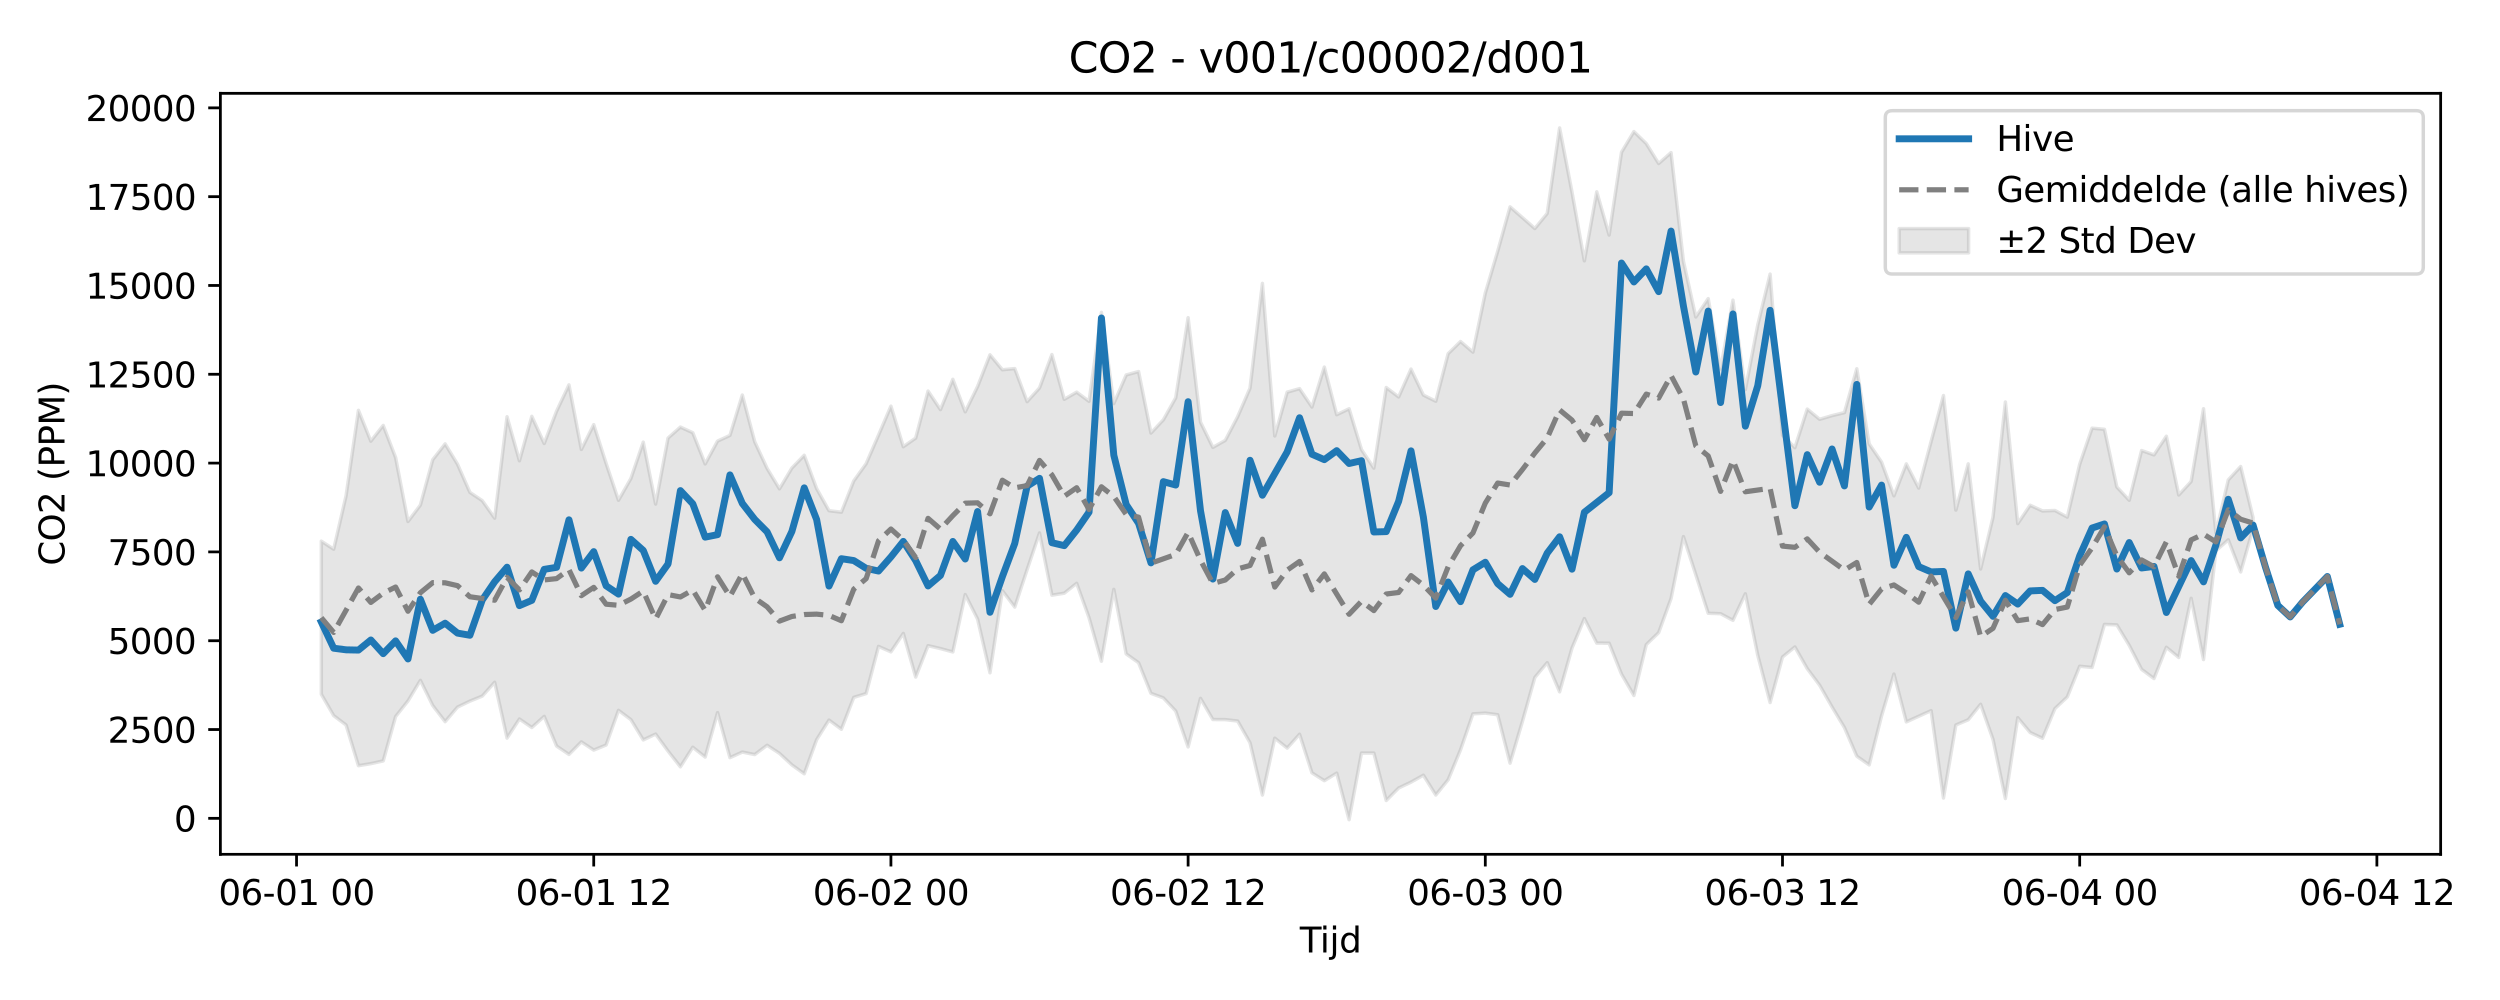 <?xml version="1.0" encoding="utf-8" standalone="no"?>
<!DOCTYPE svg PUBLIC "-//W3C//DTD SVG 1.1//EN"
  "http://www.w3.org/Graphics/SVG/1.1/DTD/svg11.dtd">
<svg xmlns:xlink="http://www.w3.org/1999/xlink" width="720pt" height="288pt" viewBox="0 0 720 288" xmlns="http://www.w3.org/2000/svg" version="1.1">
 <defs>
  <style type="text/css">*{stroke-linejoin: round; stroke-linecap: butt}</style>
 </defs>
 <g id="figure_1">
  <g id="patch_1">
   <path d="M 0 288 
L 720 288 
L 720 0 
L 0 0 
z
" style="fill: #ffffff"/>
  </g>
  <g id="axes_1">
   <g id="patch_2">
    <path d="M 63.47 246.04 
L 702.907 246.04 
L 702.907 26.88 
L 63.47 26.88 
z
" style="fill: #ffffff"/>
   </g>
   <g id="FillBetweenPolyCollection_1">
    <defs>
     <path id="ma74aaafaec" d="M 92.535 -132.152 
L 92.535 -88.058 
L 96.102 -81.898 
L 99.668 -79.198 
L 103.234 -67.477 
L 106.801 -68.068 
L 110.367 -68.855 
L 113.933 -81.628 
L 117.499 -86.12 
L 121.066 -92.057 
L 124.632 -84.802 
L 128.198 -80.15 
L 131.765 -84.357 
L 135.331 -86.071 
L 138.897 -87.523 
L 142.464 -91.508 
L 146.03 -75.429 
L 149.596 -80.928 
L 153.162 -78.471 
L 156.729 -81.678 
L 160.295 -73.142 
L 163.861 -70.719 
L 167.428 -74.332 
L 170.994 -71.975 
L 174.56 -73.435 
L 178.126 -83.427 
L 181.693 -80.747 
L 185.259 -74.902 
L 188.825 -76.586 
L 192.392 -71.693 
L 195.958 -67.148 
L 199.524 -72.791 
L 203.091 -69.965 
L 206.657 -82.774 
L 210.223 -69.795 
L 213.789 -71.397 
L 217.356 -70.68 
L 220.922 -73.363 
L 224.488 -71.029 
L 228.055 -67.706 
L 231.621 -65.147 
L 235.187 -74.966 
L 238.754 -80.617 
L 242.32 -77.968 
L 245.886 -87.15 
L 249.452 -88.252 
L 253.019 -101.834 
L 256.585 -100.257 
L 260.151 -105.578 
L 263.718 -93.008 
L 267.284 -102.047 
L 270.85 -101.211 
L 274.417 -100.236 
L 277.983 -116.774 
L 281.549 -109.688 
L 285.115 -94.23 
L 288.682 -117.886 
L 292.248 -113.158 
L 295.814 -123.954 
L 299.381 -134.523 
L 302.947 -116.588 
L 306.513 -117.158 
L 310.08 -120.013 
L 313.646 -110.102 
L 317.212 -97.567 
L 320.778 -118.265 
L 324.345 -99.675 
L 327.911 -97.133 
L 331.477 -88.314 
L 335.044 -87.012 
L 338.61 -83.213 
L 342.176 -72.883 
L 345.743 -86.874 
L 349.309 -80.772 
L 352.875 -80.747 
L 356.441 -80.342 
L 360.008 -74.076 
L 363.574 -59.028 
L 367.14 -75.405 
L 370.707 -72.541 
L 374.273 -76.539 
L 377.839 -65.428 
L 381.406 -63.16 
L 384.972 -65.345 
L 388.538 -51.922 
L 392.104 -71.128 
L 395.671 -71.117 
L 399.237 -57.455 
L 402.803 -61.055 
L 406.37 -62.745 
L 409.936 -64.737 
L 413.502 -59.037 
L 417.068 -63.426 
L 420.635 -72.067 
L 424.201 -82.403 
L 427.767 -82.618 
L 431.334 -82.153 
L 434.9 -68.209 
L 438.466 -80.244 
L 442.033 -92.896 
L 445.599 -97.152 
L 449.165 -88.748 
L 452.731 -101.334 
L 456.298 -109.847 
L 459.864 -102.78 
L 463.43 -102.758 
L 466.997 -93.853 
L 470.563 -87.694 
L 474.129 -102.353 
L 477.696 -105.808 
L 481.262 -115.62 
L 484.828 -133.458 
L 488.394 -122.473 
L 491.961 -111.38 
L 495.527 -111.251 
L 499.093 -109.346 
L 502.66 -116.989 
L 506.226 -99.314 
L 509.792 -85.659 
L 513.359 -98.775 
L 516.925 -101.677 
L 520.491 -95.427 
L 524.057 -90.651 
L 527.624 -84.391 
L 531.19 -78.47 
L 534.756 -70.212 
L 538.323 -67.707 
L 541.889 -81.826 
L 545.455 -93.867 
L 549.022 -80.093 
L 552.588 -81.715 
L 556.154 -83.335 
L 559.72 -58.168 
L 563.287 -79.198 
L 566.853 -80.708 
L 570.419 -85.168 
L 573.986 -75.058 
L 577.552 -58.022 
L 581.118 -81.299 
L 584.685 -77.036 
L 588.251 -75.376 
L 591.817 -83.924 
L 595.383 -87.275 
L 598.95 -96.122 
L 602.516 -95.77 
L 606.082 -108.165 
L 609.649 -108.031 
L 613.215 -102.14 
L 616.781 -95.224 
L 620.348 -92.574 
L 623.914 -101.581 
L 627.48 -98.641 
L 631.046 -115.683 
L 634.613 -98.046 
L 638.179 -129.367 
L 641.745 -132.537 
L 645.312 -123.277 
L 648.878 -135.74 
L 648.878 -138.962 
L 648.878 -138.962 
L 645.312 -153.642 
L 641.745 -149.784 
L 638.179 -134.508 
L 634.613 -170.291 
L 631.046 -149.321 
L 627.48 -145.442 
L 623.914 -162.367 
L 620.348 -156.989 
L 616.781 -158.252 
L 613.215 -143.925 
L 609.649 -147.751 
L 606.082 -164.363 
L 602.516 -164.685 
L 598.95 -154.299 
L 595.383 -139.07 
L 591.817 -140.981 
L 588.251 -140.847 
L 584.685 -142.489 
L 581.118 -137.21 
L 577.552 -172.231 
L 573.986 -139.038 
L 570.419 -124.137 
L 566.853 -154.407 
L 563.287 -141.091 
L 559.72 -174.089 
L 556.154 -160.823 
L 552.588 -147.425 
L 549.022 -154.394 
L 545.455 -145.205 
L 541.889 -154.927 
L 538.323 -160.161 
L 534.756 -181.798 
L 531.19 -169.161 
L 527.624 -168.302 
L 524.057 -167.244 
L 520.491 -170.182 
L 516.925 -159.071 
L 513.359 -162.669 
L 509.792 -209.066 
L 506.226 -194.357 
L 502.66 -175.751 
L 499.093 -201.558 
L 495.527 -181.722 
L 491.961 -201.997 
L 488.394 -196.712 
L 484.828 -212.756 
L 481.262 -244.054 
L 477.696 -240.908 
L 474.129 -246.646 
L 470.563 -250.106 
L 466.997 -244.151 
L 463.43 -220.302 
L 459.864 -232.76 
L 456.298 -212.872 
L 452.731 -232.686 
L 449.165 -251.158 
L 445.599 -226.536 
L 442.033 -222.183 
L 438.466 -225.323 
L 434.9 -228.429 
L 431.334 -215.618 
L 427.767 -203.591 
L 424.201 -186.586 
L 420.635 -189.642 
L 417.068 -186.147 
L 413.502 -172.445 
L 409.936 -174.217 
L 406.37 -181.702 
L 402.803 -173.677 
L 399.237 -176.391 
L 395.671 -153.179 
L 392.104 -158.526 
L 388.538 -170.269 
L 384.972 -168.569 
L 381.406 -182.279 
L 377.839 -170.776 
L 374.273 -176.071 
L 370.707 -175.058 
L 367.14 -162.447 
L 363.574 -206.391 
L 360.008 -176.218 
L 356.441 -167.98 
L 352.875 -161.168 
L 349.309 -159.151 
L 345.743 -166.44 
L 342.176 -196.514 
L 338.61 -173.44 
L 335.044 -167.089 
L 331.477 -163.283 
L 327.911 -180.995 
L 324.345 -180.016 
L 320.778 -171.759 
L 317.212 -198.045 
L 313.646 -172.416 
L 310.08 -175.065 
L 306.513 -173.004 
L 302.947 -185.886 
L 299.381 -176.278 
L 295.814 -172.33 
L 292.248 -181.848 
L 288.682 -181.511 
L 285.115 -185.818 
L 281.549 -176.689 
L 277.983 -169.393 
L 274.417 -178.76 
L 270.85 -170.03 
L 267.284 -175.371 
L 263.718 -161.833 
L 260.151 -159.341 
L 256.585 -171.034 
L 253.019 -162.691 
L 249.452 -154.461 
L 245.886 -149.505 
L 242.32 -140.492 
L 238.754 -140.922 
L 235.187 -147.29 
L 231.621 -156.882 
L 228.055 -153.195 
L 224.488 -147.209 
L 220.922 -153.119 
L 217.356 -160.793 
L 213.789 -174.234 
L 210.223 -162.597 
L 206.657 -160.969 
L 203.091 -154.393 
L 199.524 -163.375 
L 195.958 -165.004 
L 192.392 -161.834 
L 188.825 -142.823 
L 185.259 -160.672 
L 181.693 -150.177 
L 178.126 -143.923 
L 174.56 -154.548 
L 170.994 -165.699 
L 167.428 -158.565 
L 163.861 -177.156 
L 160.295 -169.575 
L 156.729 -160.276 
L 153.162 -168.1 
L 149.596 -155.288 
L 146.03 -167.976 
L 142.464 -138.769 
L 138.897 -143.811 
L 135.331 -146.198 
L 131.765 -154.31 
L 128.198 -160.162 
L 124.632 -155.606 
L 121.066 -142.534 
L 117.499 -137.807 
L 113.933 -156.24 
L 110.367 -165.483 
L 106.801 -160.941 
L 103.234 -169.831 
L 99.668 -145.224 
L 96.102 -129.832 
L 92.535 -132.152 
z
" style="stroke: #808080; stroke-opacity: 0.2"/>
    </defs>
    <g clip-path="url(#p86e60183b5)">
     <use xlink:href="#ma74aaafaec" x="0" y="288" style="fill: #808080; fill-opacity: 0.2; stroke: #808080; stroke-opacity: 0.2"/>
    </g>
   </g>
   <g id="matplotlib.axis_1">
    <g id="xtick_1">
     <g id="line2d_1">
      <defs>
       <path id="m665ec115c8" d="M 0 0 
L 0 3.5 
" style="stroke: #000000; stroke-width: 0.8"/>
      </defs>
      <g>
       <use xlink:href="#m665ec115c8" x="85.403" y="246.04" style="stroke: #000000; stroke-width: 0.8"/>
      </g>
     </g>
     <g id="text_1">
      <!-- 06-01 00 -->
      <g transform="translate(62.922 260.638) scale(0.1 -0.1)">
       <defs>
        <path id="DejaVuSans-30" d="M 2034 4250 
Q 1547 4250 1301 3770 
Q 1056 3291 1056 2328 
Q 1056 1369 1301 889 
Q 1547 409 2034 409 
Q 2525 409 2770 889 
Q 3016 1369 3016 2328 
Q 3016 3291 2770 3770 
Q 2525 4250 2034 4250 
z
M 2034 4750 
Q 2819 4750 3233 4129 
Q 3647 3509 3647 2328 
Q 3647 1150 3233 529 
Q 2819 -91 2034 -91 
Q 1250 -91 836 529 
Q 422 1150 422 2328 
Q 422 3509 836 4129 
Q 1250 4750 2034 4750 
z
" transform="scale(0.016)"/>
        <path id="DejaVuSans-36" d="M 2113 2584 
Q 1688 2584 1439 2293 
Q 1191 2003 1191 1497 
Q 1191 994 1439 701 
Q 1688 409 2113 409 
Q 2538 409 2786 701 
Q 3034 994 3034 1497 
Q 3034 2003 2786 2293 
Q 2538 2584 2113 2584 
z
M 3366 4563 
L 3366 3988 
Q 3128 4100 2886 4159 
Q 2644 4219 2406 4219 
Q 1781 4219 1451 3797 
Q 1122 3375 1075 2522 
Q 1259 2794 1537 2939 
Q 1816 3084 2150 3084 
Q 2853 3084 3261 2657 
Q 3669 2231 3669 1497 
Q 3669 778 3244 343 
Q 2819 -91 2113 -91 
Q 1303 -91 875 529 
Q 447 1150 447 2328 
Q 447 3434 972 4092 
Q 1497 4750 2381 4750 
Q 2619 4750 2861 4703 
Q 3103 4656 3366 4563 
z
" transform="scale(0.016)"/>
        <path id="DejaVuSans-2d" d="M 313 2009 
L 1997 2009 
L 1997 1497 
L 313 1497 
L 313 2009 
z
" transform="scale(0.016)"/>
        <path id="DejaVuSans-31" d="M 794 531 
L 1825 531 
L 1825 4091 
L 703 3866 
L 703 4441 
L 1819 4666 
L 2450 4666 
L 2450 531 
L 3481 531 
L 3481 0 
L 794 0 
L 794 531 
z
" transform="scale(0.016)"/>
        <path id="DejaVuSans-20" transform="scale(0.016)"/>
       </defs>
       <use xlink:href="#DejaVuSans-30"/>
       <use xlink:href="#DejaVuSans-36" transform="translate(63.623 0)"/>
       <use xlink:href="#DejaVuSans-2d" transform="translate(127.246 0)"/>
       <use xlink:href="#DejaVuSans-30" transform="translate(163.33 0)"/>
       <use xlink:href="#DejaVuSans-31" transform="translate(226.953 0)"/>
       <use xlink:href="#DejaVuSans-20" transform="translate(290.576 0)"/>
       <use xlink:href="#DejaVuSans-30" transform="translate(322.363 0)"/>
       <use xlink:href="#DejaVuSans-30" transform="translate(385.986 0)"/>
      </g>
     </g>
    </g>
    <g id="xtick_2">
     <g id="line2d_2">
      <g>
       <use xlink:href="#m665ec115c8" x="170.994" y="246.04" style="stroke: #000000; stroke-width: 0.8"/>
      </g>
     </g>
     <g id="text_2">
      <!-- 06-01 12 -->
      <g transform="translate(148.513 260.638) scale(0.1 -0.1)">
       <defs>
        <path id="DejaVuSans-32" d="M 1228 531 
L 3431 531 
L 3431 0 
L 469 0 
L 469 531 
Q 828 903 1448 1529 
Q 2069 2156 2228 2338 
Q 2531 2678 2651 2914 
Q 2772 3150 2772 3378 
Q 2772 3750 2511 3984 
Q 2250 4219 1831 4219 
Q 1534 4219 1204 4116 
Q 875 4013 500 3803 
L 500 4441 
Q 881 4594 1212 4672 
Q 1544 4750 1819 4750 
Q 2544 4750 2975 4387 
Q 3406 4025 3406 3419 
Q 3406 3131 3298 2873 
Q 3191 2616 2906 2266 
Q 2828 2175 2409 1742 
Q 1991 1309 1228 531 
z
" transform="scale(0.016)"/>
       </defs>
       <use xlink:href="#DejaVuSans-30"/>
       <use xlink:href="#DejaVuSans-36" transform="translate(63.623 0)"/>
       <use xlink:href="#DejaVuSans-2d" transform="translate(127.246 0)"/>
       <use xlink:href="#DejaVuSans-30" transform="translate(163.33 0)"/>
       <use xlink:href="#DejaVuSans-31" transform="translate(226.953 0)"/>
       <use xlink:href="#DejaVuSans-20" transform="translate(290.576 0)"/>
       <use xlink:href="#DejaVuSans-31" transform="translate(322.363 0)"/>
       <use xlink:href="#DejaVuSans-32" transform="translate(385.986 0)"/>
      </g>
     </g>
    </g>
    <g id="xtick_3">
     <g id="line2d_3">
      <g>
       <use xlink:href="#m665ec115c8" x="256.585" y="246.04" style="stroke: #000000; stroke-width: 0.8"/>
      </g>
     </g>
     <g id="text_3">
      <!-- 06-02 00 -->
      <g transform="translate(234.105 260.638) scale(0.1 -0.1)">
       <use xlink:href="#DejaVuSans-30"/>
       <use xlink:href="#DejaVuSans-36" transform="translate(63.623 0)"/>
       <use xlink:href="#DejaVuSans-2d" transform="translate(127.246 0)"/>
       <use xlink:href="#DejaVuSans-30" transform="translate(163.33 0)"/>
       <use xlink:href="#DejaVuSans-32" transform="translate(226.953 0)"/>
       <use xlink:href="#DejaVuSans-20" transform="translate(290.576 0)"/>
       <use xlink:href="#DejaVuSans-30" transform="translate(322.363 0)"/>
       <use xlink:href="#DejaVuSans-30" transform="translate(385.986 0)"/>
      </g>
     </g>
    </g>
    <g id="xtick_4">
     <g id="line2d_4">
      <g>
       <use xlink:href="#m665ec115c8" x="342.176" y="246.04" style="stroke: #000000; stroke-width: 0.8"/>
      </g>
     </g>
     <g id="text_4">
      <!-- 06-02 12 -->
      <g transform="translate(319.696 260.638) scale(0.1 -0.1)">
       <use xlink:href="#DejaVuSans-30"/>
       <use xlink:href="#DejaVuSans-36" transform="translate(63.623 0)"/>
       <use xlink:href="#DejaVuSans-2d" transform="translate(127.246 0)"/>
       <use xlink:href="#DejaVuSans-30" transform="translate(163.33 0)"/>
       <use xlink:href="#DejaVuSans-32" transform="translate(226.953 0)"/>
       <use xlink:href="#DejaVuSans-20" transform="translate(290.576 0)"/>
       <use xlink:href="#DejaVuSans-31" transform="translate(322.363 0)"/>
       <use xlink:href="#DejaVuSans-32" transform="translate(385.986 0)"/>
      </g>
     </g>
    </g>
    <g id="xtick_5">
     <g id="line2d_5">
      <g>
       <use xlink:href="#m665ec115c8" x="427.767" y="246.04" style="stroke: #000000; stroke-width: 0.8"/>
      </g>
     </g>
     <g id="text_5">
      <!-- 06-03 00 -->
      <g transform="translate(405.287 260.638) scale(0.1 -0.1)">
       <defs>
        <path id="DejaVuSans-33" d="M 2597 2516 
Q 3050 2419 3304 2112 
Q 3559 1806 3559 1356 
Q 3559 666 3084 287 
Q 2609 -91 1734 -91 
Q 1441 -91 1130 -33 
Q 819 25 488 141 
L 488 750 
Q 750 597 1062 519 
Q 1375 441 1716 441 
Q 2309 441 2620 675 
Q 2931 909 2931 1356 
Q 2931 1769 2642 2001 
Q 2353 2234 1838 2234 
L 1294 2234 
L 1294 2753 
L 1863 2753 
Q 2328 2753 2575 2939 
Q 2822 3125 2822 3475 
Q 2822 3834 2567 4026 
Q 2313 4219 1838 4219 
Q 1578 4219 1281 4162 
Q 984 4106 628 3988 
L 628 4550 
Q 988 4650 1302 4700 
Q 1616 4750 1894 4750 
Q 2613 4750 3031 4423 
Q 3450 4097 3450 3541 
Q 3450 3153 3228 2886 
Q 3006 2619 2597 2516 
z
" transform="scale(0.016)"/>
       </defs>
       <use xlink:href="#DejaVuSans-30"/>
       <use xlink:href="#DejaVuSans-36" transform="translate(63.623 0)"/>
       <use xlink:href="#DejaVuSans-2d" transform="translate(127.246 0)"/>
       <use xlink:href="#DejaVuSans-30" transform="translate(163.33 0)"/>
       <use xlink:href="#DejaVuSans-33" transform="translate(226.953 0)"/>
       <use xlink:href="#DejaVuSans-20" transform="translate(290.576 0)"/>
       <use xlink:href="#DejaVuSans-30" transform="translate(322.363 0)"/>
       <use xlink:href="#DejaVuSans-30" transform="translate(385.986 0)"/>
      </g>
     </g>
    </g>
    <g id="xtick_6">
     <g id="line2d_6">
      <g>
       <use xlink:href="#m665ec115c8" x="513.359" y="246.04" style="stroke: #000000; stroke-width: 0.8"/>
      </g>
     </g>
     <g id="text_6">
      <!-- 06-03 12 -->
      <g transform="translate(490.878 260.638) scale(0.1 -0.1)">
       <use xlink:href="#DejaVuSans-30"/>
       <use xlink:href="#DejaVuSans-36" transform="translate(63.623 0)"/>
       <use xlink:href="#DejaVuSans-2d" transform="translate(127.246 0)"/>
       <use xlink:href="#DejaVuSans-30" transform="translate(163.33 0)"/>
       <use xlink:href="#DejaVuSans-33" transform="translate(226.953 0)"/>
       <use xlink:href="#DejaVuSans-20" transform="translate(290.576 0)"/>
       <use xlink:href="#DejaVuSans-31" transform="translate(322.363 0)"/>
       <use xlink:href="#DejaVuSans-32" transform="translate(385.986 0)"/>
      </g>
     </g>
    </g>
    <g id="xtick_7">
     <g id="line2d_7">
      <g>
       <use xlink:href="#m665ec115c8" x="598.95" y="246.04" style="stroke: #000000; stroke-width: 0.8"/>
      </g>
     </g>
     <g id="text_7">
      <!-- 06-04 00 -->
      <g transform="translate(576.469 260.638) scale(0.1 -0.1)">
       <defs>
        <path id="DejaVuSans-34" d="M 2419 4116 
L 825 1625 
L 2419 1625 
L 2419 4116 
z
M 2253 4666 
L 3047 4666 
L 3047 1625 
L 3713 1625 
L 3713 1100 
L 3047 1100 
L 3047 0 
L 2419 0 
L 2419 1100 
L 313 1100 
L 313 1709 
L 2253 4666 
z
" transform="scale(0.016)"/>
       </defs>
       <use xlink:href="#DejaVuSans-30"/>
       <use xlink:href="#DejaVuSans-36" transform="translate(63.623 0)"/>
       <use xlink:href="#DejaVuSans-2d" transform="translate(127.246 0)"/>
       <use xlink:href="#DejaVuSans-30" transform="translate(163.33 0)"/>
       <use xlink:href="#DejaVuSans-34" transform="translate(226.953 0)"/>
       <use xlink:href="#DejaVuSans-20" transform="translate(290.576 0)"/>
       <use xlink:href="#DejaVuSans-30" transform="translate(322.363 0)"/>
       <use xlink:href="#DejaVuSans-30" transform="translate(385.986 0)"/>
      </g>
     </g>
    </g>
    <g id="xtick_8">
     <g id="line2d_8">
      <g>
       <use xlink:href="#m665ec115c8" x="684.541" y="246.04" style="stroke: #000000; stroke-width: 0.8"/>
      </g>
     </g>
     <g id="text_8">
      <!-- 06-04 12 -->
      <g transform="translate(662.06 260.638) scale(0.1 -0.1)">
       <use xlink:href="#DejaVuSans-30"/>
       <use xlink:href="#DejaVuSans-36" transform="translate(63.623 0)"/>
       <use xlink:href="#DejaVuSans-2d" transform="translate(127.246 0)"/>
       <use xlink:href="#DejaVuSans-30" transform="translate(163.33 0)"/>
       <use xlink:href="#DejaVuSans-34" transform="translate(226.953 0)"/>
       <use xlink:href="#DejaVuSans-20" transform="translate(290.576 0)"/>
       <use xlink:href="#DejaVuSans-31" transform="translate(322.363 0)"/>
       <use xlink:href="#DejaVuSans-32" transform="translate(385.986 0)"/>
      </g>
     </g>
    </g>
    <g id="text_9">
     <!-- Tijd -->
     <g transform="translate(374.339 274.317) scale(0.1 -0.1)">
      <defs>
       <path id="DejaVuSans-54" d="M -19 4666 
L 3928 4666 
L 3928 4134 
L 2272 4134 
L 2272 0 
L 1638 0 
L 1638 4134 
L -19 4134 
L -19 4666 
z
" transform="scale(0.016)"/>
       <path id="DejaVuSans-69" d="M 603 3500 
L 1178 3500 
L 1178 0 
L 603 0 
L 603 3500 
z
M 603 4863 
L 1178 4863 
L 1178 4134 
L 603 4134 
L 603 4863 
z
" transform="scale(0.016)"/>
       <path id="DejaVuSans-6a" d="M 603 3500 
L 1178 3500 
L 1178 -63 
Q 1178 -731 923 -1031 
Q 669 -1331 103 -1331 
L -116 -1331 
L -116 -844 
L 38 -844 
Q 366 -844 484 -692 
Q 603 -541 603 -63 
L 603 3500 
z
M 603 4863 
L 1178 4863 
L 1178 4134 
L 603 4134 
L 603 4863 
z
" transform="scale(0.016)"/>
       <path id="DejaVuSans-64" d="M 2906 2969 
L 2906 4863 
L 3481 4863 
L 3481 0 
L 2906 0 
L 2906 525 
Q 2725 213 2448 61 
Q 2172 -91 1784 -91 
Q 1150 -91 751 415 
Q 353 922 353 1747 
Q 353 2572 751 3078 
Q 1150 3584 1784 3584 
Q 2172 3584 2448 3432 
Q 2725 3281 2906 2969 
z
M 947 1747 
Q 947 1113 1208 752 
Q 1469 391 1925 391 
Q 2381 391 2643 752 
Q 2906 1113 2906 1747 
Q 2906 2381 2643 2742 
Q 2381 3103 1925 3103 
Q 1469 3103 1208 2742 
Q 947 2381 947 1747 
z
" transform="scale(0.016)"/>
      </defs>
      <use xlink:href="#DejaVuSans-54"/>
      <use xlink:href="#DejaVuSans-69" transform="translate(57.959 0)"/>
      <use xlink:href="#DejaVuSans-6a" transform="translate(85.742 0)"/>
      <use xlink:href="#DejaVuSans-64" transform="translate(113.525 0)"/>
     </g>
    </g>
   </g>
   <g id="matplotlib.axis_2">
    <g id="ytick_1">
     <g id="line2d_9">
      <defs>
       <path id="m4365c37c1e" d="M 0 0 
L -3.5 0 
" style="stroke: #000000; stroke-width: 0.8"/>
      </defs>
      <g>
       <use xlink:href="#m4365c37c1e" x="63.47" y="235.682" style="stroke: #000000; stroke-width: 0.8"/>
      </g>
     </g>
     <g id="text_10">
      <!-- 0 -->
      <g transform="translate(50.108 239.481) scale(0.1 -0.1)">
       <use xlink:href="#DejaVuSans-30"/>
      </g>
     </g>
    </g>
    <g id="ytick_2">
     <g id="line2d_10">
      <g>
       <use xlink:href="#m4365c37c1e" x="63.47" y="210.104" style="stroke: #000000; stroke-width: 0.8"/>
      </g>
     </g>
     <g id="text_11">
      <!-- 2500 -->
      <g transform="translate(31.02 213.903) scale(0.1 -0.1)">
       <defs>
        <path id="DejaVuSans-35" d="M 691 4666 
L 3169 4666 
L 3169 4134 
L 1269 4134 
L 1269 2991 
Q 1406 3038 1543 3061 
Q 1681 3084 1819 3084 
Q 2600 3084 3056 2656 
Q 3513 2228 3513 1497 
Q 3513 744 3044 326 
Q 2575 -91 1722 -91 
Q 1428 -91 1123 -41 
Q 819 9 494 109 
L 494 744 
Q 775 591 1075 516 
Q 1375 441 1709 441 
Q 2250 441 2565 725 
Q 2881 1009 2881 1497 
Q 2881 1984 2565 2268 
Q 2250 2553 1709 2553 
Q 1456 2553 1204 2497 
Q 953 2441 691 2322 
L 691 4666 
z
" transform="scale(0.016)"/>
       </defs>
       <use xlink:href="#DejaVuSans-32"/>
       <use xlink:href="#DejaVuSans-35" transform="translate(63.623 0)"/>
       <use xlink:href="#DejaVuSans-30" transform="translate(127.246 0)"/>
       <use xlink:href="#DejaVuSans-30" transform="translate(190.869 0)"/>
      </g>
     </g>
    </g>
    <g id="ytick_3">
     <g id="line2d_11">
      <g>
       <use xlink:href="#m4365c37c1e" x="63.47" y="184.527" style="stroke: #000000; stroke-width: 0.8"/>
      </g>
     </g>
     <g id="text_12">
      <!-- 5000 -->
      <g transform="translate(31.02 188.326) scale(0.1 -0.1)">
       <use xlink:href="#DejaVuSans-35"/>
       <use xlink:href="#DejaVuSans-30" transform="translate(63.623 0)"/>
       <use xlink:href="#DejaVuSans-30" transform="translate(127.246 0)"/>
       <use xlink:href="#DejaVuSans-30" transform="translate(190.869 0)"/>
      </g>
     </g>
    </g>
    <g id="ytick_4">
     <g id="line2d_12">
      <g>
       <use xlink:href="#m4365c37c1e" x="63.47" y="158.949" style="stroke: #000000; stroke-width: 0.8"/>
      </g>
     </g>
     <g id="text_13">
      <!-- 7500 -->
      <g transform="translate(31.02 162.749) scale(0.1 -0.1)">
       <defs>
        <path id="DejaVuSans-37" d="M 525 4666 
L 3525 4666 
L 3525 4397 
L 1831 0 
L 1172 0 
L 2766 4134 
L 525 4134 
L 525 4666 
z
" transform="scale(0.016)"/>
       </defs>
       <use xlink:href="#DejaVuSans-37"/>
       <use xlink:href="#DejaVuSans-35" transform="translate(63.623 0)"/>
       <use xlink:href="#DejaVuSans-30" transform="translate(127.246 0)"/>
       <use xlink:href="#DejaVuSans-30" transform="translate(190.869 0)"/>
      </g>
     </g>
    </g>
    <g id="ytick_5">
     <g id="line2d_13">
      <g>
       <use xlink:href="#m4365c37c1e" x="63.47" y="133.372" style="stroke: #000000; stroke-width: 0.8"/>
      </g>
     </g>
     <g id="text_14">
      <!-- 10000 -->
      <g transform="translate(24.657 137.171) scale(0.1 -0.1)">
       <use xlink:href="#DejaVuSans-31"/>
       <use xlink:href="#DejaVuSans-30" transform="translate(63.623 0)"/>
       <use xlink:href="#DejaVuSans-30" transform="translate(127.246 0)"/>
       <use xlink:href="#DejaVuSans-30" transform="translate(190.869 0)"/>
       <use xlink:href="#DejaVuSans-30" transform="translate(254.492 0)"/>
      </g>
     </g>
    </g>
    <g id="ytick_6">
     <g id="line2d_14">
      <g>
       <use xlink:href="#m4365c37c1e" x="63.47" y="107.795" style="stroke: #000000; stroke-width: 0.8"/>
      </g>
     </g>
     <g id="text_15">
      <!-- 12500 -->
      <g transform="translate(24.657 111.594) scale(0.1 -0.1)">
       <use xlink:href="#DejaVuSans-31"/>
       <use xlink:href="#DejaVuSans-32" transform="translate(63.623 0)"/>
       <use xlink:href="#DejaVuSans-35" transform="translate(127.246 0)"/>
       <use xlink:href="#DejaVuSans-30" transform="translate(190.869 0)"/>
       <use xlink:href="#DejaVuSans-30" transform="translate(254.492 0)"/>
      </g>
     </g>
    </g>
    <g id="ytick_7">
     <g id="line2d_15">
      <g>
       <use xlink:href="#m4365c37c1e" x="63.47" y="82.217" style="stroke: #000000; stroke-width: 0.8"/>
      </g>
     </g>
     <g id="text_16">
      <!-- 15000 -->
      <g transform="translate(24.657 86.016) scale(0.1 -0.1)">
       <use xlink:href="#DejaVuSans-31"/>
       <use xlink:href="#DejaVuSans-35" transform="translate(63.623 0)"/>
       <use xlink:href="#DejaVuSans-30" transform="translate(127.246 0)"/>
       <use xlink:href="#DejaVuSans-30" transform="translate(190.869 0)"/>
       <use xlink:href="#DejaVuSans-30" transform="translate(254.492 0)"/>
      </g>
     </g>
    </g>
    <g id="ytick_8">
     <g id="line2d_16">
      <g>
       <use xlink:href="#m4365c37c1e" x="63.47" y="56.64" style="stroke: #000000; stroke-width: 0.8"/>
      </g>
     </g>
     <g id="text_17">
      <!-- 17500 -->
      <g transform="translate(24.657 60.439) scale(0.1 -0.1)">
       <use xlink:href="#DejaVuSans-31"/>
       <use xlink:href="#DejaVuSans-37" transform="translate(63.623 0)"/>
       <use xlink:href="#DejaVuSans-35" transform="translate(127.246 0)"/>
       <use xlink:href="#DejaVuSans-30" transform="translate(190.869 0)"/>
       <use xlink:href="#DejaVuSans-30" transform="translate(254.492 0)"/>
      </g>
     </g>
    </g>
    <g id="ytick_9">
     <g id="line2d_17">
      <g>
       <use xlink:href="#m4365c37c1e" x="63.47" y="31.062" style="stroke: #000000; stroke-width: 0.8"/>
      </g>
     </g>
     <g id="text_18">
      <!-- 20000 -->
      <g transform="translate(24.657 34.862) scale(0.1 -0.1)">
       <use xlink:href="#DejaVuSans-32"/>
       <use xlink:href="#DejaVuSans-30" transform="translate(63.623 0)"/>
       <use xlink:href="#DejaVuSans-30" transform="translate(127.246 0)"/>
       <use xlink:href="#DejaVuSans-30" transform="translate(190.869 0)"/>
       <use xlink:href="#DejaVuSans-30" transform="translate(254.492 0)"/>
      </g>
     </g>
    </g>
    <g id="text_19">
     <!-- CO2 (PPM) -->
     <g transform="translate(18.578 162.903) rotate(-90) scale(0.1 -0.1)">
      <defs>
       <path id="DejaVuSans-43" d="M 4122 4306 
L 4122 3641 
Q 3803 3938 3442 4084 
Q 3081 4231 2675 4231 
Q 1875 4231 1450 3742 
Q 1025 3253 1025 2328 
Q 1025 1406 1450 917 
Q 1875 428 2675 428 
Q 3081 428 3442 575 
Q 3803 722 4122 1019 
L 4122 359 
Q 3791 134 3420 21 
Q 3050 -91 2638 -91 
Q 1578 -91 968 557 
Q 359 1206 359 2328 
Q 359 3453 968 4101 
Q 1578 4750 2638 4750 
Q 3056 4750 3426 4639 
Q 3797 4528 4122 4306 
z
" transform="scale(0.016)"/>
       <path id="DejaVuSans-4f" d="M 2522 4238 
Q 1834 4238 1429 3725 
Q 1025 3213 1025 2328 
Q 1025 1447 1429 934 
Q 1834 422 2522 422 
Q 3209 422 3611 934 
Q 4013 1447 4013 2328 
Q 4013 3213 3611 3725 
Q 3209 4238 2522 4238 
z
M 2522 4750 
Q 3503 4750 4090 4092 
Q 4678 3434 4678 2328 
Q 4678 1225 4090 567 
Q 3503 -91 2522 -91 
Q 1538 -91 948 565 
Q 359 1222 359 2328 
Q 359 3434 948 4092 
Q 1538 4750 2522 4750 
z
" transform="scale(0.016)"/>
       <path id="DejaVuSans-28" d="M 1984 4856 
Q 1566 4138 1362 3434 
Q 1159 2731 1159 2009 
Q 1159 1288 1364 580 
Q 1569 -128 1984 -844 
L 1484 -844 
Q 1016 -109 783 600 
Q 550 1309 550 2009 
Q 550 2706 781 3412 
Q 1013 4119 1484 4856 
L 1984 4856 
z
" transform="scale(0.016)"/>
       <path id="DejaVuSans-50" d="M 1259 4147 
L 1259 2394 
L 2053 2394 
Q 2494 2394 2734 2622 
Q 2975 2850 2975 3272 
Q 2975 3691 2734 3919 
Q 2494 4147 2053 4147 
L 1259 4147 
z
M 628 4666 
L 2053 4666 
Q 2838 4666 3239 4311 
Q 3641 3956 3641 3272 
Q 3641 2581 3239 2228 
Q 2838 1875 2053 1875 
L 1259 1875 
L 1259 0 
L 628 0 
L 628 4666 
z
" transform="scale(0.016)"/>
       <path id="DejaVuSans-4d" d="M 628 4666 
L 1569 4666 
L 2759 1491 
L 3956 4666 
L 4897 4666 
L 4897 0 
L 4281 0 
L 4281 4097 
L 3078 897 
L 2444 897 
L 1241 4097 
L 1241 0 
L 628 0 
L 628 4666 
z
" transform="scale(0.016)"/>
       <path id="DejaVuSans-29" d="M 513 4856 
L 1013 4856 
Q 1481 4119 1714 3412 
Q 1947 2706 1947 2009 
Q 1947 1309 1714 600 
Q 1481 -109 1013 -844 
L 513 -844 
Q 928 -128 1133 580 
Q 1338 1288 1338 2009 
Q 1338 2731 1133 3434 
Q 928 4138 513 4856 
z
" transform="scale(0.016)"/>
      </defs>
      <use xlink:href="#DejaVuSans-43"/>
      <use xlink:href="#DejaVuSans-4f" transform="translate(69.824 0)"/>
      <use xlink:href="#DejaVuSans-32" transform="translate(148.535 0)"/>
      <use xlink:href="#DejaVuSans-20" transform="translate(212.158 0)"/>
      <use xlink:href="#DejaVuSans-28" transform="translate(243.945 0)"/>
      <use xlink:href="#DejaVuSans-50" transform="translate(282.959 0)"/>
      <use xlink:href="#DejaVuSans-50" transform="translate(343.262 0)"/>
      <use xlink:href="#DejaVuSans-4d" transform="translate(403.564 0)"/>
      <use xlink:href="#DejaVuSans-29" transform="translate(489.844 0)"/>
     </g>
    </g>
   </g>
   <g id="line2d_18">
    <path d="M 92.535 179.125 
L 96.102 186.686 
L 99.668 187.149 
L 103.234 187.224 
L 106.801 184.315 
L 110.367 188.251 
L 113.933 184.571 
L 117.499 189.775 
L 121.066 172.58 
L 124.632 181.536 
L 128.198 179.483 
L 131.765 182.337 
L 135.331 182.955 
L 138.897 172.785 
L 142.464 167.543 
L 146.03 163.354 
L 149.596 174.422 
L 153.162 172.899 
L 156.729 163.973 
L 160.295 163.393 
L 163.861 149.711 
L 167.428 163.604 
L 170.994 158.871 
L 174.56 168.71 
L 178.126 171.104 
L 181.693 155.338 
L 185.259 158.525 
L 188.825 167.414 
L 192.392 162.433 
L 195.958 141.298 
L 199.524 145.097 
L 203.091 154.697 
L 206.657 153.981 
L 210.223 136.774 
L 213.789 144.988 
L 217.356 149.585 
L 220.922 153.172 
L 224.488 160.648 
L 228.055 153.073 
L 231.621 140.503 
L 235.187 149.619 
L 238.754 168.788 
L 242.32 160.907 
L 245.886 161.442 
L 249.452 163.683 
L 253.019 164.46 
L 256.585 160.399 
L 260.151 155.928 
L 263.718 161.463 
L 267.284 168.751 
L 270.85 165.726 
L 274.417 155.941 
L 277.983 160.99 
L 281.549 147.324 
L 285.115 176.334 
L 288.682 166.077 
L 292.248 156.518 
L 295.814 140.012 
L 299.381 137.761 
L 302.947 156.3 
L 306.513 157.144 
L 310.08 152.664 
L 313.646 147.496 
L 317.212 91.584 
L 320.778 131.108 
L 324.345 145.315 
L 327.911 150.708 
L 331.477 162.107 
L 335.044 138.716 
L 338.61 139.691 
L 342.176 115.693 
L 345.743 147.076 
L 349.309 166.766 
L 352.875 147.624 
L 356.441 156.494 
L 360.008 132.564 
L 363.574 142.628 
L 370.707 130.139 
L 374.273 120.317 
L 377.839 130.824 
L 381.406 132.38 
L 384.972 129.791 
L 388.538 133.488 
L 392.104 132.681 
L 395.671 153.21 
L 399.237 153.104 
L 402.803 144.391 
L 406.37 129.849 
L 409.936 148.964 
L 413.502 174.671 
L 417.068 167.625 
L 420.635 173.276 
L 424.201 164.113 
L 427.767 161.927 
L 431.334 168.089 
L 434.9 171.162 
L 438.466 163.748 
L 442.033 166.873 
L 445.599 159.294 
L 449.165 154.598 
L 452.731 163.922 
L 456.298 147.528 
L 463.43 141.898 
L 466.997 75.755 
L 470.563 81.201 
L 474.129 77.439 
L 477.696 83.992 
L 481.262 66.554 
L 484.828 88.131 
L 488.394 107.136 
L 491.961 89.597 
L 495.527 115.932 
L 499.093 90.422 
L 502.66 122.735 
L 506.226 111.109 
L 509.792 89.369 
L 516.925 145.642 
L 520.491 130.944 
L 524.057 138.886 
L 527.624 129.31 
L 531.19 139.94 
L 534.756 110.714 
L 538.323 146.028 
L 541.889 139.712 
L 545.455 162.786 
L 549.022 154.76 
L 552.588 163.178 
L 556.154 164.706 
L 559.72 164.573 
L 563.287 180.905 
L 566.853 165.282 
L 570.419 173.126 
L 573.986 177.505 
L 577.552 171.52 
L 581.118 173.979 
L 584.685 170.186 
L 588.251 170.026 
L 591.817 172.993 
L 595.383 170.657 
L 598.95 160.085 
L 602.516 152.074 
L 606.082 150.898 
L 609.649 163.881 
L 613.215 156.255 
L 616.781 163.577 
L 620.348 163.137 
L 623.914 176.398 
L 631.046 161.451 
L 634.613 167.571 
L 638.179 156.971 
L 641.745 143.791 
L 645.312 154.908 
L 648.878 151.218 
L 652.444 163.284 
L 656.011 174.357 
L 659.577 177.677 
L 663.143 173.401 
L 670.276 166.036 
L 673.842 179.79 
L 673.842 179.79 
" clip-path="url(#p86e60183b5)" style="fill: none; stroke: #1f77b4; stroke-width: 2; stroke-linecap: square"/>
   </g>
   <g id="line2d_19">
    <path d="M 92.535 177.895 
L 96.102 182.135 
L 103.234 169.346 
L 106.801 173.496 
L 110.367 170.831 
L 113.933 169.066 
L 117.499 176.037 
L 121.066 170.705 
L 124.632 167.796 
L 128.198 167.844 
L 131.765 168.667 
L 135.331 171.865 
L 142.464 172.862 
L 146.03 166.297 
L 149.596 169.892 
L 153.162 164.715 
L 156.729 167.023 
L 160.295 166.641 
L 163.861 164.062 
L 167.428 171.552 
L 170.994 169.163 
L 174.56 174.009 
L 178.126 174.325 
L 181.693 172.538 
L 185.259 170.213 
L 188.825 178.296 
L 192.392 171.236 
L 195.958 171.924 
L 199.524 169.917 
L 203.091 175.821 
L 206.657 166.129 
L 210.223 171.804 
L 213.789 165.184 
L 217.356 172.263 
L 220.922 174.759 
L 224.488 178.881 
L 228.055 177.549 
L 231.621 176.986 
L 235.187 176.872 
L 238.754 177.231 
L 242.32 178.77 
L 245.886 169.672 
L 249.452 166.644 
L 253.019 155.737 
L 256.585 152.355 
L 260.151 155.541 
L 263.718 160.58 
L 267.284 149.291 
L 270.85 152.379 
L 274.417 148.502 
L 277.983 144.916 
L 281.549 144.811 
L 285.115 147.976 
L 288.682 138.301 
L 292.248 140.497 
L 295.814 139.858 
L 299.381 132.6 
L 302.947 136.763 
L 306.513 142.919 
L 310.08 140.461 
L 313.646 146.741 
L 317.212 140.194 
L 320.778 142.988 
L 324.345 148.155 
L 327.911 148.936 
L 331.477 162.202 
L 338.61 159.673 
L 342.176 153.301 
L 345.743 161.343 
L 349.309 168.038 
L 352.875 167.043 
L 356.441 163.839 
L 360.008 162.853 
L 363.574 155.29 
L 367.14 169.074 
L 370.707 164.201 
L 374.273 161.695 
L 377.839 169.898 
L 381.406 165.281 
L 388.538 176.905 
L 392.104 173.173 
L 395.671 175.852 
L 399.237 171.077 
L 402.803 170.634 
L 406.37 165.777 
L 409.936 168.523 
L 413.502 172.259 
L 417.068 163.213 
L 420.635 157.145 
L 424.201 153.506 
L 427.767 144.895 
L 431.334 139.115 
L 434.9 139.681 
L 438.466 135.216 
L 442.033 130.461 
L 445.599 126.156 
L 449.165 118.047 
L 452.731 120.99 
L 456.298 126.64 
L 459.864 120.23 
L 463.43 126.47 
L 466.997 118.998 
L 470.563 119.1 
L 474.129 113.501 
L 477.696 114.642 
L 481.262 108.163 
L 484.828 114.893 
L 488.394 128.408 
L 491.961 131.312 
L 495.527 141.513 
L 499.093 132.548 
L 502.66 141.63 
L 509.792 140.637 
L 513.359 157.278 
L 516.925 157.626 
L 520.491 155.196 
L 524.057 159.053 
L 531.19 164.184 
L 534.756 161.995 
L 538.323 174.066 
L 541.889 169.623 
L 545.455 168.464 
L 549.022 170.757 
L 552.588 173.43 
L 556.154 165.921 
L 563.287 177.855 
L 566.853 170.442 
L 570.419 183.347 
L 573.986 180.952 
L 577.552 172.873 
L 581.118 178.746 
L 584.685 178.238 
L 588.251 179.889 
L 591.817 175.547 
L 595.383 174.828 
L 598.95 162.789 
L 602.516 157.773 
L 606.082 151.736 
L 609.649 160.109 
L 613.215 164.967 
L 616.781 161.262 
L 620.348 163.219 
L 623.914 156.026 
L 627.48 165.958 
L 631.046 155.498 
L 634.613 153.832 
L 638.179 156.063 
L 641.745 146.839 
L 645.312 149.54 
L 648.878 150.649 
L 652.444 163.284 
L 656.011 174.357 
L 659.577 177.677 
L 663.143 173.401 
L 670.276 166.036 
L 673.842 179.79 
L 673.842 179.79 
" clip-path="url(#p86e60183b5)" style="fill: none; stroke-dasharray: 5.55,2.4; stroke-dashoffset: 0; stroke: #808080; stroke-width: 1.5"/>
   </g>
   <g id="patch_3">
    <path d="M 63.47 246.04 
L 63.47 26.88 
" style="fill: none; stroke: #000000; stroke-width: 0.8; stroke-linejoin: miter; stroke-linecap: square"/>
   </g>
   <g id="patch_4">
    <path d="M 702.907 246.04 
L 702.907 26.88 
" style="fill: none; stroke: #000000; stroke-width: 0.8; stroke-linejoin: miter; stroke-linecap: square"/>
   </g>
   <g id="patch_5">
    <path d="M 63.47 246.04 
L 702.907 246.04 
" style="fill: none; stroke: #000000; stroke-width: 0.8; stroke-linejoin: miter; stroke-linecap: square"/>
   </g>
   <g id="patch_6">
    <path d="M 63.47 26.88 
L 702.907 26.88 
" style="fill: none; stroke: #000000; stroke-width: 0.8; stroke-linejoin: miter; stroke-linecap: square"/>
   </g>
   <g id="text_20">
    <!-- CO2 - v001/c00002/d001 -->
    <g transform="translate(307.786 20.88) scale(0.12 -0.12)">
     <defs>
      <path id="DejaVuSans-76" d="M 191 3500 
L 800 3500 
L 1894 563 
L 2988 3500 
L 3597 3500 
L 2284 0 
L 1503 0 
L 191 3500 
z
" transform="scale(0.016)"/>
      <path id="DejaVuSans-2f" d="M 1625 4666 
L 2156 4666 
L 531 -594 
L 0 -594 
L 1625 4666 
z
" transform="scale(0.016)"/>
      <path id="DejaVuSans-63" d="M 3122 3366 
L 3122 2828 
Q 2878 2963 2633 3030 
Q 2388 3097 2138 3097 
Q 1578 3097 1268 2742 
Q 959 2388 959 1747 
Q 959 1106 1268 751 
Q 1578 397 2138 397 
Q 2388 397 2633 464 
Q 2878 531 3122 666 
L 3122 134 
Q 2881 22 2623 -34 
Q 2366 -91 2075 -91 
Q 1284 -91 818 406 
Q 353 903 353 1747 
Q 353 2603 823 3093 
Q 1294 3584 2113 3584 
Q 2378 3584 2631 3529 
Q 2884 3475 3122 3366 
z
" transform="scale(0.016)"/>
     </defs>
     <use xlink:href="#DejaVuSans-43"/>
     <use xlink:href="#DejaVuSans-4f" transform="translate(69.824 0)"/>
     <use xlink:href="#DejaVuSans-32" transform="translate(148.535 0)"/>
     <use xlink:href="#DejaVuSans-20" transform="translate(212.158 0)"/>
     <use xlink:href="#DejaVuSans-2d" transform="translate(243.945 0)"/>
     <use xlink:href="#DejaVuSans-20" transform="translate(280.029 0)"/>
     <use xlink:href="#DejaVuSans-76" transform="translate(311.816 0)"/>
     <use xlink:href="#DejaVuSans-30" transform="translate(370.996 0)"/>
     <use xlink:href="#DejaVuSans-30" transform="translate(434.619 0)"/>
     <use xlink:href="#DejaVuSans-31" transform="translate(498.242 0)"/>
     <use xlink:href="#DejaVuSans-2f" transform="translate(561.865 0)"/>
     <use xlink:href="#DejaVuSans-63" transform="translate(595.557 0)"/>
     <use xlink:href="#DejaVuSans-30" transform="translate(650.537 0)"/>
     <use xlink:href="#DejaVuSans-30" transform="translate(714.16 0)"/>
     <use xlink:href="#DejaVuSans-30" transform="translate(777.783 0)"/>
     <use xlink:href="#DejaVuSans-30" transform="translate(841.406 0)"/>
     <use xlink:href="#DejaVuSans-32" transform="translate(905.029 0)"/>
     <use xlink:href="#DejaVuSans-2f" transform="translate(968.652 0)"/>
     <use xlink:href="#DejaVuSans-64" transform="translate(1002.344 0)"/>
     <use xlink:href="#DejaVuSans-30" transform="translate(1065.82 0)"/>
     <use xlink:href="#DejaVuSans-30" transform="translate(1129.443 0)"/>
     <use xlink:href="#DejaVuSans-31" transform="translate(1193.066 0)"/>
    </g>
   </g>
   <g id="legend_1">
    <g id="patch_7">
     <path d="M 544.964 78.914 
L 695.907 78.914 
Q 697.907 78.914 697.907 76.914 
L 697.907 33.88 
Q 697.907 31.88 695.907 31.88 
L 544.964 31.88 
Q 542.964 31.88 542.964 33.88 
L 542.964 76.914 
Q 542.964 78.914 544.964 78.914 
z
" style="fill: #ffffff; opacity: 0.8; stroke: #cccccc; stroke-linejoin: miter"/>
    </g>
    <g id="line2d_20">
     <path d="M 546.964 39.978 
L 556.964 39.978 
L 566.964 39.978 
" style="fill: none; stroke: #1f77b4; stroke-width: 2; stroke-linecap: square"/>
    </g>
    <g id="text_21">
     <!-- Hive -->
     <g transform="translate(574.964 43.478) scale(0.1 -0.1)">
      <defs>
       <path id="DejaVuSans-48" d="M 628 4666 
L 1259 4666 
L 1259 2753 
L 3553 2753 
L 3553 4666 
L 4184 4666 
L 4184 0 
L 3553 0 
L 3553 2222 
L 1259 2222 
L 1259 0 
L 628 0 
L 628 4666 
z
" transform="scale(0.016)"/>
       <path id="DejaVuSans-65" d="M 3597 1894 
L 3597 1613 
L 953 1613 
Q 991 1019 1311 708 
Q 1631 397 2203 397 
Q 2534 397 2845 478 
Q 3156 559 3463 722 
L 3463 178 
Q 3153 47 2828 -22 
Q 2503 -91 2169 -91 
Q 1331 -91 842 396 
Q 353 884 353 1716 
Q 353 2575 817 3079 
Q 1281 3584 2069 3584 
Q 2775 3584 3186 3129 
Q 3597 2675 3597 1894 
z
M 3022 2063 
Q 3016 2534 2758 2815 
Q 2500 3097 2075 3097 
Q 1594 3097 1305 2825 
Q 1016 2553 972 2059 
L 3022 2063 
z
" transform="scale(0.016)"/>
      </defs>
      <use xlink:href="#DejaVuSans-48"/>
      <use xlink:href="#DejaVuSans-69" transform="translate(75.195 0)"/>
      <use xlink:href="#DejaVuSans-76" transform="translate(102.979 0)"/>
      <use xlink:href="#DejaVuSans-65" transform="translate(162.158 0)"/>
     </g>
    </g>
    <g id="line2d_21">
     <path d="M 546.964 54.657 
L 556.964 54.657 
L 566.964 54.657 
" style="fill: none; stroke-dasharray: 5.55,2.4; stroke-dashoffset: 0; stroke: #808080; stroke-width: 1.5"/>
    </g>
    <g id="text_22">
     <!-- Gemiddelde (alle hives) -->
     <g transform="translate(574.964 58.157) scale(0.1 -0.1)">
      <defs>
       <path id="DejaVuSans-47" d="M 3809 666 
L 3809 1919 
L 2778 1919 
L 2778 2438 
L 4434 2438 
L 4434 434 
Q 4069 175 3628 42 
Q 3188 -91 2688 -91 
Q 1594 -91 976 548 
Q 359 1188 359 2328 
Q 359 3472 976 4111 
Q 1594 4750 2688 4750 
Q 3144 4750 3555 4637 
Q 3966 4525 4313 4306 
L 4313 3634 
Q 3963 3931 3569 4081 
Q 3175 4231 2741 4231 
Q 1884 4231 1454 3753 
Q 1025 3275 1025 2328 
Q 1025 1384 1454 906 
Q 1884 428 2741 428 
Q 3075 428 3337 486 
Q 3600 544 3809 666 
z
" transform="scale(0.016)"/>
       <path id="DejaVuSans-6d" d="M 3328 2828 
Q 3544 3216 3844 3400 
Q 4144 3584 4550 3584 
Q 5097 3584 5394 3201 
Q 5691 2819 5691 2113 
L 5691 0 
L 5113 0 
L 5113 2094 
Q 5113 2597 4934 2840 
Q 4756 3084 4391 3084 
Q 3944 3084 3684 2787 
Q 3425 2491 3425 1978 
L 3425 0 
L 2847 0 
L 2847 2094 
Q 2847 2600 2669 2842 
Q 2491 3084 2119 3084 
Q 1678 3084 1418 2786 
Q 1159 2488 1159 1978 
L 1159 0 
L 581 0 
L 581 3500 
L 1159 3500 
L 1159 2956 
Q 1356 3278 1631 3431 
Q 1906 3584 2284 3584 
Q 2666 3584 2933 3390 
Q 3200 3197 3328 2828 
z
" transform="scale(0.016)"/>
       <path id="DejaVuSans-6c" d="M 603 4863 
L 1178 4863 
L 1178 0 
L 603 0 
L 603 4863 
z
" transform="scale(0.016)"/>
       <path id="DejaVuSans-61" d="M 2194 1759 
Q 1497 1759 1228 1600 
Q 959 1441 959 1056 
Q 959 750 1161 570 
Q 1363 391 1709 391 
Q 2188 391 2477 730 
Q 2766 1069 2766 1631 
L 2766 1759 
L 2194 1759 
z
M 3341 1997 
L 3341 0 
L 2766 0 
L 2766 531 
Q 2569 213 2275 61 
Q 1981 -91 1556 -91 
Q 1019 -91 701 211 
Q 384 513 384 1019 
Q 384 1609 779 1909 
Q 1175 2209 1959 2209 
L 2766 2209 
L 2766 2266 
Q 2766 2663 2505 2880 
Q 2244 3097 1772 3097 
Q 1472 3097 1187 3025 
Q 903 2953 641 2809 
L 641 3341 
Q 956 3463 1253 3523 
Q 1550 3584 1831 3584 
Q 2591 3584 2966 3190 
Q 3341 2797 3341 1997 
z
" transform="scale(0.016)"/>
       <path id="DejaVuSans-68" d="M 3513 2113 
L 3513 0 
L 2938 0 
L 2938 2094 
Q 2938 2591 2744 2837 
Q 2550 3084 2163 3084 
Q 1697 3084 1428 2787 
Q 1159 2491 1159 1978 
L 1159 0 
L 581 0 
L 581 4863 
L 1159 4863 
L 1159 2956 
Q 1366 3272 1645 3428 
Q 1925 3584 2291 3584 
Q 2894 3584 3203 3211 
Q 3513 2838 3513 2113 
z
" transform="scale(0.016)"/>
       <path id="DejaVuSans-73" d="M 2834 3397 
L 2834 2853 
Q 2591 2978 2328 3040 
Q 2066 3103 1784 3103 
Q 1356 3103 1142 2972 
Q 928 2841 928 2578 
Q 928 2378 1081 2264 
Q 1234 2150 1697 2047 
L 1894 2003 
Q 2506 1872 2764 1633 
Q 3022 1394 3022 966 
Q 3022 478 2636 193 
Q 2250 -91 1575 -91 
Q 1294 -91 989 -36 
Q 684 19 347 128 
L 347 722 
Q 666 556 975 473 
Q 1284 391 1588 391 
Q 1994 391 2212 530 
Q 2431 669 2431 922 
Q 2431 1156 2273 1281 
Q 2116 1406 1581 1522 
L 1381 1569 
Q 847 1681 609 1914 
Q 372 2147 372 2553 
Q 372 3047 722 3315 
Q 1072 3584 1716 3584 
Q 2034 3584 2315 3537 
Q 2597 3491 2834 3397 
z
" transform="scale(0.016)"/>
      </defs>
      <use xlink:href="#DejaVuSans-47"/>
      <use xlink:href="#DejaVuSans-65" transform="translate(77.49 0)"/>
      <use xlink:href="#DejaVuSans-6d" transform="translate(139.014 0)"/>
      <use xlink:href="#DejaVuSans-69" transform="translate(236.426 0)"/>
      <use xlink:href="#DejaVuSans-64" transform="translate(264.209 0)"/>
      <use xlink:href="#DejaVuSans-64" transform="translate(327.686 0)"/>
      <use xlink:href="#DejaVuSans-65" transform="translate(391.162 0)"/>
      <use xlink:href="#DejaVuSans-6c" transform="translate(452.686 0)"/>
      <use xlink:href="#DejaVuSans-64" transform="translate(480.469 0)"/>
      <use xlink:href="#DejaVuSans-65" transform="translate(543.945 0)"/>
      <use xlink:href="#DejaVuSans-20" transform="translate(605.469 0)"/>
      <use xlink:href="#DejaVuSans-28" transform="translate(637.256 0)"/>
      <use xlink:href="#DejaVuSans-61" transform="translate(676.27 0)"/>
      <use xlink:href="#DejaVuSans-6c" transform="translate(737.549 0)"/>
      <use xlink:href="#DejaVuSans-6c" transform="translate(765.332 0)"/>
      <use xlink:href="#DejaVuSans-65" transform="translate(793.115 0)"/>
      <use xlink:href="#DejaVuSans-20" transform="translate(854.639 0)"/>
      <use xlink:href="#DejaVuSans-68" transform="translate(886.426 0)"/>
      <use xlink:href="#DejaVuSans-69" transform="translate(949.805 0)"/>
      <use xlink:href="#DejaVuSans-76" transform="translate(977.588 0)"/>
      <use xlink:href="#DejaVuSans-65" transform="translate(1036.768 0)"/>
      <use xlink:href="#DejaVuSans-73" transform="translate(1098.291 0)"/>
      <use xlink:href="#DejaVuSans-29" transform="translate(1150.391 0)"/>
     </g>
    </g>
    <g id="patch_8">
     <path d="M 546.964 72.835 
L 566.964 72.835 
L 566.964 65.835 
L 546.964 65.835 
z
" style="fill: #808080; fill-opacity: 0.2; stroke: #808080; stroke-opacity: 0.2; stroke-linejoin: miter"/>
    </g>
    <g id="text_23">
     <!-- ±2 Std Dev -->
     <g transform="translate(574.964 72.835) scale(0.1 -0.1)">
      <defs>
       <path id="DejaVuSans-b1" d="M 2944 4013 
L 2944 2803 
L 4684 2803 
L 4684 2272 
L 2944 2272 
L 2944 1063 
L 2419 1063 
L 2419 2272 
L 678 2272 
L 678 2803 
L 2419 2803 
L 2419 4013 
L 2944 4013 
z
M 678 531 
L 4684 531 
L 4684 0 
L 678 0 
L 678 531 
z
" transform="scale(0.016)"/>
       <path id="DejaVuSans-53" d="M 3425 4513 
L 3425 3897 
Q 3066 4069 2747 4153 
Q 2428 4238 2131 4238 
Q 1616 4238 1336 4038 
Q 1056 3838 1056 3469 
Q 1056 3159 1242 3001 
Q 1428 2844 1947 2747 
L 2328 2669 
Q 3034 2534 3370 2195 
Q 3706 1856 3706 1288 
Q 3706 609 3251 259 
Q 2797 -91 1919 -91 
Q 1588 -91 1214 -16 
Q 841 59 441 206 
L 441 856 
Q 825 641 1194 531 
Q 1563 422 1919 422 
Q 2459 422 2753 634 
Q 3047 847 3047 1241 
Q 3047 1584 2836 1778 
Q 2625 1972 2144 2069 
L 1759 2144 
Q 1053 2284 737 2584 
Q 422 2884 422 3419 
Q 422 4038 858 4394 
Q 1294 4750 2059 4750 
Q 2388 4750 2728 4690 
Q 3069 4631 3425 4513 
z
" transform="scale(0.016)"/>
       <path id="DejaVuSans-74" d="M 1172 4494 
L 1172 3500 
L 2356 3500 
L 2356 3053 
L 1172 3053 
L 1172 1153 
Q 1172 725 1289 603 
Q 1406 481 1766 481 
L 2356 481 
L 2356 0 
L 1766 0 
Q 1100 0 847 248 
Q 594 497 594 1153 
L 594 3053 
L 172 3053 
L 172 3500 
L 594 3500 
L 594 4494 
L 1172 4494 
z
" transform="scale(0.016)"/>
       <path id="DejaVuSans-44" d="M 1259 4147 
L 1259 519 
L 2022 519 
Q 2988 519 3436 956 
Q 3884 1394 3884 2338 
Q 3884 3275 3436 3711 
Q 2988 4147 2022 4147 
L 1259 4147 
z
M 628 4666 
L 1925 4666 
Q 3281 4666 3915 4102 
Q 4550 3538 4550 2338 
Q 4550 1131 3912 565 
Q 3275 0 1925 0 
L 628 0 
L 628 4666 
z
" transform="scale(0.016)"/>
      </defs>
      <use xlink:href="#DejaVuSans-b1"/>
      <use xlink:href="#DejaVuSans-32" transform="translate(83.789 0)"/>
      <use xlink:href="#DejaVuSans-20" transform="translate(147.412 0)"/>
      <use xlink:href="#DejaVuSans-53" transform="translate(179.199 0)"/>
      <use xlink:href="#DejaVuSans-74" transform="translate(242.676 0)"/>
      <use xlink:href="#DejaVuSans-64" transform="translate(281.885 0)"/>
      <use xlink:href="#DejaVuSans-20" transform="translate(345.361 0)"/>
      <use xlink:href="#DejaVuSans-44" transform="translate(377.148 0)"/>
      <use xlink:href="#DejaVuSans-65" transform="translate(454.15 0)"/>
      <use xlink:href="#DejaVuSans-76" transform="translate(515.674 0)"/>
     </g>
    </g>
   </g>
  </g>
 </g>
 <defs>
  <clipPath id="p86e60183b5">
   <rect x="63.47" y="26.88" width="639.437" height="219.16"/>
  </clipPath>
 </defs>
</svg>
